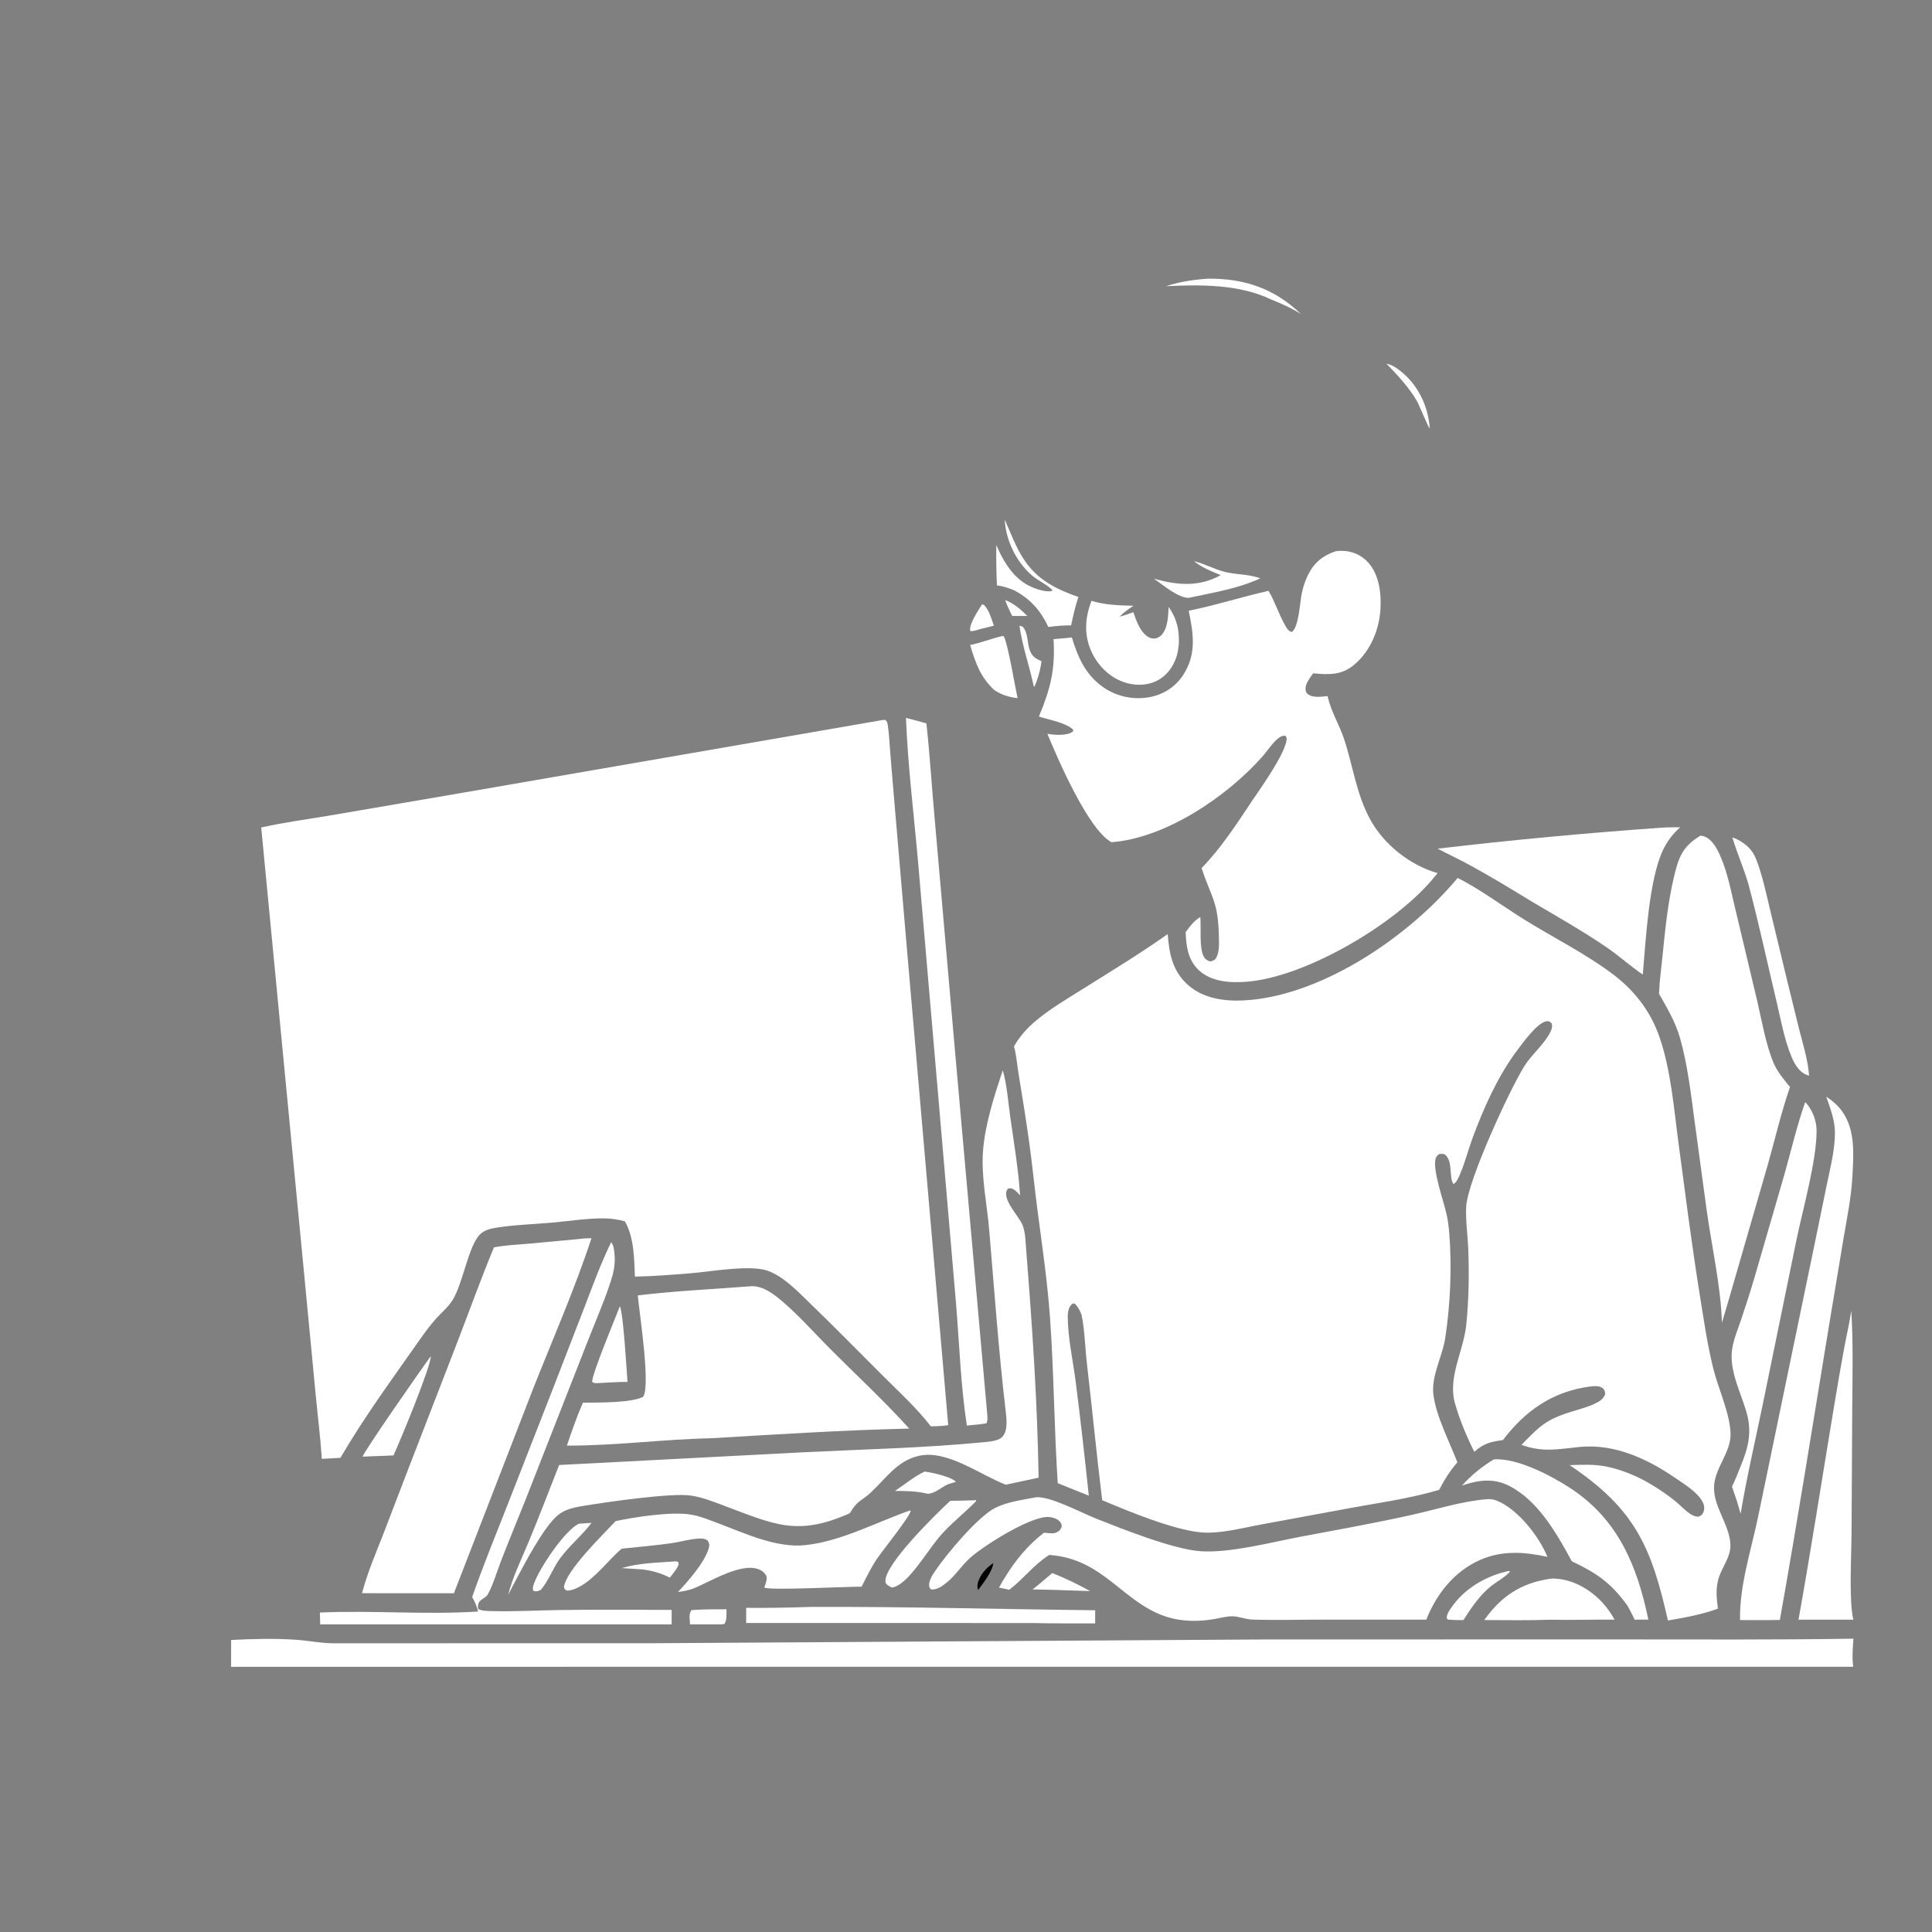 <?xml version="1.0" encoding="utf-8" ?>
<svg xmlns="http://www.w3.org/2000/svg" xmlns:xlink="http://www.w3.org/1999/xlink" width="979" height="979">
	<rect width="100%" height="100%" fill="#808080" stroke="none"/>
	<path fill="rgba(255,255,255,0)" transform="scale(0.956 0.956)" d="M42.328 19.357L631.956 19.444L866.575 19.438C904.814 19.442 943.164 18.707 981.391 19.459L981.297 407.124L981.351 516.973C981.354 537.906 980.623 559.145 981.806 580.034C981.852 580.162 981.896 580.292 981.945 580.42C982.932 582.992 984.591 585.178 985.941 587.562C988.781 592.576 990.875 598.241 991.883 603.919C993.955 615.592 989.864 625.344 986.768 636.333C985.488 640.876 984.654 645.575 983.988 650.243C981.9 664.857 981.508 679.975 981.277 694.718C982.348 711.888 981.901 728.905 981.784 746.093L981.409 813.524C981.351 824.227 979.972 849.001 982.382 858.505C982.568 861.889 982.552 865.192 982.412 868.577C982.069 873.396 981.625 878.684 982.306 883.473C982.42 886.75 982.836 890.514 982.25 893.751C981.053 907.199 981.972 921.477 981.997 935.002L981.989 1004.56L249.659 1004.61L42.364 1004.68C41.536 991.466 41.997 977.971 41.998 964.731L42.183 894.589L42.331 701.488L42.328 19.357Z"/>
	<path fill="rgba(255,255,255,0)" transform="scale(0.956 0.956)" d="M540.214 190.849C537.814 191.714 535.331 192.567 533.034 193.679C529.048 195.609 524.993 198.919 520.623 199.802C519.83 199.061 519.514 198.613 519.402 197.482C519.177 195.215 521.068 192.89 522.563 191.411C531.553 182.52 545.149 178.903 556.179 173.173C563.483 169.379 570.254 164.276 577.254 159.938C596.937 147.74 619.843 138.182 643.314 138.37C664.506 138.54 680.955 145.901 695.67 160.989C693.853 158.075 689.633 153.355 689.578 149.976C689.564 149.131 689.822 149.087 690.331 148.507C692.243 148.548 693.694 149.828 695.146 150.948C704.005 157.78 706.429 166.538 707.863 177.188C719.04 175.781 728.996 177.588 738.912 183.047C751.395 189.919 761.495 201.203 765.479 215.04C768.498 225.527 767.261 234.78 761.974 244.222C766.965 258.147 771.002 271.533 766.682 286.324C765.515 290.321 763.074 295.844 759.291 297.911L758.451 297.635C757.632 293.308 758.181 288.465 757.642 283.989C754.713 304.054 746.707 323.714 738.321 342.049C732.767 354.191 723.492 365.842 722.511 379.534C721.09 399.362 730.809 426.608 743.687 441.625C755.597 441.528 767.433 439.381 779.256 438.137L833.766 432.667C851.196 430.861 868.813 428.682 886.351 428.498C901.792 428.336 921.557 430.119 933.271 441.55C936.877 445.069 939.099 449.16 940.924 453.793C944.853 463.774 946.706 474.768 949.212 485.187L961.519 536.391C963.71 545.772 965.208 556.287 969.52 564.939C972.489 570.897 977.111 575.434 981.806 580.034C981.852 580.162 981.896 580.292 981.945 580.42C982.932 582.992 984.591 585.178 985.941 587.562C988.781 592.576 990.875 598.241 991.883 603.919C993.955 615.592 989.864 625.344 986.768 636.333C985.488 640.876 984.654 645.575 983.988 650.243C981.9 664.857 981.508 679.975 981.277 694.718C982.348 711.888 981.901 728.905 981.784 746.093L981.409 813.524C981.351 824.227 979.972 849.001 982.382 858.505C982.568 861.889 982.552 865.192 982.412 868.577C982.069 873.396 981.625 878.684 982.306 883.473C982.42 886.75 982.836 890.514 982.25 893.751C968.398 894.138 954.599 893.736 940.75 893.71L868.536 893.692L636.079 893.691L281.706 893.691L176.249 893.707C160.9 893.737 145.554 894.145 130.202 893.982C125.798 893.935 118.829 894.244 114.935 892.03C112.993 889.767 112.609 886.924 112.401 884.027C112.014 878.634 111.073 864.99 114.916 860.954C116.293 859.508 118.208 858.936 120.127 858.622C124.944 857.831 130.4 858.382 135.277 858.431L159.484 858.495C159.445 856.828 159.374 855.136 159.442 853.469C159.546 850.944 160.407 848.293 162.366 846.588C166.593 842.908 175.569 844.342 180.844 844.552C189.123 823.751 197.091 802.564 204.706 781.508C197.129 782.59 168.099 785.352 162.988 780.405C160.945 778.427 160.421 772.759 160.066 770.018C158.641 759.012 158.089 747.808 157.025 736.752L149.847 663.02L129.198 452.11C128.726 447.303 127.001 435.11 130.355 431.299C131.055 430.503 132.023 429.785 133.022 429.417C139.843 426.901 160.202 424.634 168.568 423.226L252.938 408.746L407.344 382.04L448.483 374.788C457.983 373.053 467.87 370.652 477.52 370.193C483.426 369.912 493.644 371.488 498.025 375.778C499.501 377.222 499.934 379.187 500.279 381.149C502.041 391.153 502.57 401.452 503.458 411.566L507.53 456.411L513.691 527.142C515.134 543.907 516.763 560.686 517.606 577.493C522.063 566.296 524.442 554.9 531.61 544.884C544.252 527.218 578.991 508.899 597.8 497.343C609.422 490.203 620.593 482.617 632.559 476.013C629.159 467.855 625.483 457.364 618.637 451.546C607.663 452.607 592.046 459.761 581.811 453.705C566.795 444.82 545.461 394.929 540.767 377.597C533.566 376.862 527.647 375.496 521.866 370.82C513.527 364.075 508.46 353.704 507.343 343.121C506.024 330.63 510.388 323.047 518.014 313.64C506.635 297.542 504.906 281.682 506.591 262.442C505.662 265.101 504.773 267.767 504.012 270.48C500.779 282.012 500.472 291.997 507.487 302.24C509.612 305.343 512.187 307.974 514.007 311.296C514.109 311.482 514.206 311.671 514.306 311.859C512.001 311.114 509.844 310.244 507.752 309.007C500.759 304.87 496.191 297.732 494.285 289.956C489.143 268.969 500.506 250.013 510.959 232.798C506.344 236.563 500.476 240.872 497.774 246.318C496.462 248.964 495.848 251.962 494.525 254.617C493.93 255.81 493.482 256.343 492.25 256.804C490.677 255.448 490.425 253.292 490.209 251.3C489.155 241.607 496.909 231.66 504.401 226.268C508.409 223.383 512.925 221.156 516.482 217.683C525.01 209.357 532.602 200.004 540.214 190.849Z"/>
	<path transform="scale(0.956 0.956)" d="M526.487 828.511C526.112 832.901 521.047 839.25 518.451 842.821C518.063 841.661 517.961 840.815 518.19 839.625C519.056 835.107 522.765 830.999 526.487 828.511Z"/>
	<path fill="#ffffff" transform="scale(0.956 0.956)" d="M532.769 318.063C537.533 319.834 540.986 322.974 544.512 326.498L536.526 326.498C535.097 323.721 533.847 320.996 532.769 318.063Z"/>
	<path fill="#ffffff" transform="scale(0.956 0.956)" d="M520.579 320.278L521.599 320.674C524.317 323.441 525.535 328.053 526.795 331.632C524.516 332.277 522.18 332.789 519.88 333.362C518.127 333.869 516.175 334.668 514.339 334.472C514.3 334.327 514.241 334.185 514.223 334.036C513.788 330.524 518.703 323.235 520.579 320.278Z"/>
	<path fill="#ffffff" transform="scale(0.956 0.956)" d="M734.89 192.778C737.922 193.239 741.216 195.661 743.532 197.656C752.246 205.163 757.023 215.815 757.869 227.112C756.798 226.169 752.436 214.981 750.992 212.488C746.935 205.482 740.566 198.55 734.89 192.778Z"/>
	<path fill="#ffffff" transform="scale(0.956 0.956)" d="M540.343 331.639L541.996 332.124C544.98 334.993 544.399 341.021 545.909 344.856C547.205 348.148 548.933 349.051 552.061 350.488C551.623 354.05 550.777 357.224 549.657 360.621L548.371 363.913L547.937 363.726C545.658 353.021 541.896 342.528 540.343 331.639Z"/>
	<path fill="#ffffff" transform="scale(0.956 0.956)" d="M356.455 827.714C357.767 827.595 358.327 827.416 359.538 827.984L359.736 829.163C358.798 831.8 356.745 833.999 355.045 836.194C350.022 833.769 346.014 832.593 340.48 831.858L329.553 831.173C338.338 828.554 347.37 828.341 356.455 827.714Z"/>
	<path fill="#ffffff" transform="scale(0.956 0.956)" d="M557.738 833.788C564.697 836.55 571.268 839.742 577.818 843.351L569.125 843.069C561.85 842.799 554.583 842.566 547.304 842.466C550.884 839.714 554.288 836.704 557.738 833.788Z"/>
	<path fill="#ffffff" transform="scale(0.956 0.956)" d="M368.723 853.297C374.168 852.984 379.617 853.019 385.068 853.005C385.034 855.446 385.383 858.777 383.957 860.828L382.125 861.003L365.712 861.004C365.707 858.456 364.918 855.605 366.516 853.446L368.723 853.297Z"/>
	<path fill="#ffffff" transform="scale(0.956 0.956)" d="M490.057 780.005L490.881 780.125C494.503 780.629 504.21 782.805 506.627 785.368C506.187 785.67 506.42 785.556 505.799 785.733L503.686 786.338C499.442 787.561 496.238 791.569 491.763 791.79C485.96 790.347 480.32 790.274 474.38 790.259C479.654 786.769 484.308 782.77 490.057 780.005Z"/>
	<path fill="#ffffff" transform="scale(0.956 0.956)" d="M640.25 147.71C640.384 147.707 640.518 147.702 640.652 147.702C659.83 147.606 675.726 153.069 689.595 166.479C684.523 163.234 679.164 160.95 673.622 158.66C656.721 150.628 636.356 150.801 618.066 151.698C625.319 149.322 632.658 148.233 640.25 147.71Z"/>
	<path fill="#ffffff" transform="scale(0.956 0.956)" d="M306.8 807.649L313.54 807.188C308.584 813.783 301.978 819.113 296.998 825.833C293.062 831.143 291.02 837.486 286.758 842.599C286.636 842.673 286.519 842.755 286.392 842.82C285.043 843.522 284.042 843.683 282.621 843.172C282.268 841.79 282.488 840.946 282.959 839.603C285.908 831.194 299.293 811.219 306.8 807.649Z"/>
	<path fill="#ffffff" transform="scale(0.956 0.956)" d="M799.988 832.651L800.299 833.16C797.596 836.072 793.769 838.071 790.63 840.519C784.456 845.334 779.865 852.166 775.715 858.701C772.992 858.818 770.258 858.615 767.536 858.489L766.84 857.81C766.824 855.765 767.836 854.23 768.943 852.579C776.012 842.034 787.732 835.158 799.988 832.651Z"/>
	<path fill="#ffffff" transform="scale(0.956 0.956)" d="M632.886 297.464C638.412 298.773 643.36 301.588 648.811 303.027C655.242 304.724 661.648 304.181 668.036 306.542C656.467 311.949 642.869 314.135 630.418 316.83C625.127 317.515 615.959 309.677 611.56 306.687C611.935 306.798 612.31 306.909 612.688 307.013C624.551 310.287 636.018 311.056 647.014 304.844C642.014 302.748 637.149 300.904 632.886 297.464Z"/>
	<path fill="#ffffff" transform="scale(0.956 0.956)" d="M328.597 692.318C330.505 697.436 332.025 725.037 332.604 732.476C327.284 732.476 321.933 732.874 316.619 733.126C315.295 733.15 315.018 733.166 313.871 732.535C313.606 728.618 326.462 697.891 328.597 692.318Z"/>
	<path fill="#ffffff" transform="scale(0.956 0.956)" d="M228.345 718.886C228.516 724.172 211.665 764.822 208.563 771.452L192.212 772.1C192.368 770.075 224.926 723.32 228.345 718.886Z"/>
	<path fill="#ffffff" transform="scale(0.956 0.956)" d="M531.391 337.121L532.12 337.302C534.481 342.423 537.91 363.45 539.379 370.062C534.627 369.478 531.046 368.377 527.043 365.781C519.661 358.907 517.016 351.311 514.236 341.886C520.008 340.743 525.602 338.401 531.391 337.121Z"/>
	<path fill="#ffffff" transform="scale(0.956 0.956)" d="M516.327 795.233L517.303 795.115L517.405 795.648C511.984 801.237 505.828 806.092 500.471 811.755C496.007 816.475 492.402 821.96 488.514 827.15C485.229 831.535 478.606 840.654 472.773 841.498C472.196 841.205 471.82 841.027 471.248 840.677C470.243 840.063 469.413 839.499 469.325 838.225C468.707 829.258 496.512 802.113 503.692 795.507C507.899 795.508 512.12 795.332 516.327 795.233Z"/>
	<path fill="#ffffff" transform="scale(0.956 0.956)" d="M532.557 275.392C534.564 279.887 536.372 284.478 538.474 288.929C545.977 304.819 555.678 310.81 571.628 316.445C569.906 321.301 568.86 326.453 567.733 331.477C563.654 331.475 559.736 331.753 555.701 332.35C551.442 323.505 546.224 317.484 537.511 312.869C534.502 311.642 531.644 310.686 528.413 310.275C528.126 303.119 527.986 296.006 528.073 288.844C531.338 296.609 536.159 304.862 543.494 309.401C546.822 311.46 553.602 314.156 557.6 313.252L557.734 312.646C554.612 309.565 550.213 307.825 546.854 304.894C538.717 297.795 533.296 286.729 532.586 275.934C532.574 275.754 532.567 275.573 532.557 275.392Z"/>
	<path fill="#ffffff" transform="scale(0.956 0.956)" d="M918.275 443.913C921.001 444.786 923.522 446.302 925.705 448.146C928.53 450.534 930.01 453.11 931.279 456.533C934.328 464.756 936.161 473.573 938.212 482.088L947.103 518.991L953.653 545.62C955.733 553.766 958.277 561.759 958.92 570.181C958.002 569.895 957.047 569.56 956.218 569.068C952.967 567.137 950.869 563.249 949.478 559.863C945.619 550.47 943.822 539.908 941.465 530.043C936.676 509.999 932.351 489.722 927.061 469.814C924.698 460.916 920.797 452.668 918.275 443.913Z"/>
	<path fill="#ffffff" transform="scale(0.956 0.956)" d="M822.828 836.687C825.87 836.728 828.848 837.167 831.756 838.07C841.972 841.242 850.813 849.129 855.782 858.504C844.389 858.392 833.031 858.783 821.625 858.533C810.007 858.962 798.341 858.733 786.716 858.708C787.456 857.703 788.205 856.707 788.974 855.725C797.838 844.403 808.607 838.432 822.828 836.687Z"/>
	<path fill="#ffffff" transform="scale(0.956 0.956)" d="M578.551 318.476C585.79 320.712 593.322 320.892 600.829 321.086C598.074 322.819 595.711 324.589 593.385 326.87C595.923 326.21 598.3 325.454 600.742 324.498C601.95 327.983 603.212 331.735 605.471 334.697C606.852 336.507 608.75 338.231 611.12 338.448C612.555 338.579 613.943 338.074 615.036 337.151C619.117 333.706 619.117 326.627 619.457 321.72C623.94 328.137 625.136 334.008 624.831 341.621C624.596 343.633 624.303 345.719 623.727 347.667C622.085 353.222 618.487 358.168 613.258 360.814C607.718 363.616 600.996 363.538 595.245 361.414C587.53 358.565 581.534 352.313 578.275 344.842C574.476 336.133 575.176 327.18 578.551 318.476Z"/>
	<path fill="#ffffff" transform="scale(0.956 0.956)" d="M429.61 851.748C479.941 851.527 530.182 852.986 580.497 853.516L580.497 860.495C569.202 860.518 557.918 860.505 546.625 860.285L395.507 860.253L395.518 852.243C406.896 852.35 418.238 852.137 429.61 851.748Z"/>
	<path fill="#ffffff" transform="scale(0.956 0.956)" d="M791.794 773.574C804.01 772.597 822.306 782.214 832.338 788.783C857.685 805.38 867.756 829.885 873.712 858.461L866.423 858.509C865.335 856.005 864.007 853.622 862.711 851.221C854.026 839.052 846.372 833.851 833.138 827.554C825.209 812.932 815.314 795.396 799.97 787.607C791.446 783.28 783.566 784.54 774.959 787.392C779.74 782.019 785.628 777.257 791.794 773.574Z"/>
	<path fill="#ffffff" transform="scale(0.956 0.956)" d="M953.299 858.507C960.025 821.092 965.8 783.488 972.059 745.991C973.851 735.256 975.647 724.52 977.65 713.822C978.842 707.46 980.351 701.12 981.277 694.718C982.348 711.888 981.901 728.905 981.784 746.093L981.409 813.524C981.351 824.227 979.972 849.001 982.382 858.505L953.299 858.507Z"/>
	<path fill="#ffffff" transform="scale(0.956 0.956)" d="M956.807 584.263C957.345 584.64 957.75 585.131 958.153 585.648C961.133 589.462 962.909 594.67 962.887 599.507C962.816 615.701 955.572 640.915 952.162 657.491L934.148 745.403C930.206 764.407 925.818 783.203 922.624 802.361L920.569 795.401L918.031 787.963C919.69 784.746 920.973 781.219 922.355 777.872C926.578 767.651 928.892 759.418 925.702 748.45C923.954 742.444 921.438 736.665 919.73 730.646C918.349 725.777 917.37 720.579 918.059 715.513C918.813 709.966 921.189 704.549 922.959 699.256C925.42 691.894 927.817 684.504 929.999 677.055L945.877 622.363C949.43 609.666 952.463 596.717 956.807 584.263Z"/>
	<path fill="#ffffff" transform="scale(0.956 0.956)" d="M323.933 658.439C325.332 659.837 325.65 663.559 325.786 665.542C326.125 670.493 325.168 674.769 323.645 679.44C319.855 691.063 314.721 702.484 310.34 713.909L278.674 794.678C274.344 805.443 269.925 816.182 265.715 826.995C263.422 832.882 261.589 839.492 258.593 845.041C257.554 846.966 255.095 847.412 253.969 849.178C253.243 850.316 253.288 851.515 253.411 852.793C255.336 853.989 258.604 853.897 260.849 853.96C272.742 854.297 284.791 853.55 296.698 853.394C316.46 853.136 336.239 853.258 356.003 853.33L356.009 861.003L272.75 861L169.725 861.005L169.554 854.732C197.468 853.477 225.556 855.991 253.436 854.192C252.676 851.395 251.773 849.02 250.254 846.54C256.141 829.772 262.821 813.361 269.337 796.828L292.803 736.797L309.682 693.179C314.172 681.485 318.445 669.713 323.933 658.439Z"/>
	<path fill="#ffffff" transform="scale(0.956 0.956)" d="M482.474 800.575L482.655 800.965C482.242 803.942 467.731 821.952 464.973 826.035C461.77 830.776 459.266 835.924 456.692 841.022C449.589 840.914 408.284 843.109 405.117 841.505C405.566 840.044 406.677 837.375 406.351 835.879C406.097 834.71 404.912 833.41 403.956 832.758C394.844 826.549 376.194 838.684 367.29 842.069C364.709 843.051 362.054 843.442 359.339 843.852C364.838 837.979 372.984 828.801 375.532 821.172C376.142 819.345 376.061 818.265 375.163 816.576C373.605 815.556 372.405 815.43 370.603 815.505C365.744 815.708 360.876 817.254 356.056 817.946C347.291 819.204 338.4 819.94 329.592 820.869C327.377 822.653 325.444 824.667 323.469 826.707C318.017 832.415 308.913 842.717 300.634 843.12C299.366 842.529 299.405 842.631 298.92 841.327C299.758 832.694 319.674 813.377 326.325 806.272C336.428 804.068 355.571 801.23 365.579 802.72C370.964 803.521 376.05 805.669 381.111 807.581C395.108 812.87 411.608 820.611 426.834 819.004C445.857 816.996 464.545 806.811 482.474 800.575Z"/>
	<path fill="#ffffff" transform="scale(0.956 0.956)" d="M480.205 380.539C483.846 381.416 487.44 382.408 491.039 383.444C492.829 399.681 493.809 416.074 495.283 432.35L506.255 557.73L523.239 749.116C523.382 750.905 523.666 752.749 522.874 754.42C519.441 755.022 515.957 755.287 512.489 755.619C509.25 734.698 508.536 712.908 506.817 691.804L497.821 586.883L486.602 456.623C484.369 431.315 481.205 405.924 480.205 380.539Z"/>
	<path fill="#ffffff" transform="scale(0.956 0.956)" d="M880.804 438.701C884.027 438.468 887.314 438.54 890.547 438.497C886.578 442.145 883.556 446.02 881.293 450.943C873.95 466.919 872.351 498.415 870.764 516.585C864.201 512.144 858.259 506.695 851.671 502.19C838.78 493.376 825.053 485.657 811.624 477.702C800.825 471.092 790.037 464.526 778.913 458.468C773.355 455.441 767.628 452.792 762.036 449.838C801.477 445.184 841.191 441.52 880.804 438.701Z"/>
	<path fill="#ffffff" transform="scale(0.956 0.956)" d="M968.017 581.293C971.462 583.557 974.271 585.986 976.645 589.382C983.562 599.276 982.469 612.332 981.841 623.871C981.247 634.763 978.968 645.768 977.152 656.506L969.326 703.502C960.82 755.235 952.636 807.043 943.415 858.654C939.697 858.743 935.969 858.715 932.25 858.743L922.293 858.713C922.034 839.951 928.187 821.807 931.979 803.552L961.911 659.054L968.278 628.013C970.126 619.119 972.602 609.58 972.609 600.478C972.614 593.65 970.149 587.661 968.017 581.293Z"/>
	<path fill="#ffffff" transform="scale(0.956 0.956)" d="M901.245 442.97C901.498 442.992 901.752 443.001 902.003 443.036C905.968 443.587 908.727 447.482 910.435 450.776C915.152 459.871 917.125 470.64 919.502 480.553L931.415 530.574C933.944 541.331 935.865 553.345 940.141 563.537C942.095 568.194 945.634 572.291 948.795 576.163C944.139 589.528 940.916 603.632 937.053 617.251L916.561 688.113L912.714 701.101C912.116 681.677 907.281 660.618 904.593 641.249L898.107 593.433C896.166 578.987 894.493 564.436 890.542 550.365C888.14 541.81 883.747 534.415 879.379 526.755C879.583 520.273 880.518 513.705 881.164 507.245C882.596 492.933 884.032 478.469 887.363 464.451C889.798 454.205 891.966 448.65 901.245 442.97Z"/>
	<path fill="#ffffff" transform="scale(0.956 0.956)" d="M398.34 681.753C398.671 681.75 399.002 681.728 399.332 681.746C403.38 681.961 407.34 684.107 410.53 686.479C420.516 693.908 431.528 706.466 440.553 715.49C454.336 729.271 468.865 742.771 481.927 757.22C447.03 758.028 411.94 760.273 377.093 762.333C351.562 762.867 326.019 766.336 300.484 766.241C303.053 758.543 305.749 750.955 308.955 743.495C316.443 743.396 334.791 743.715 340.948 740.327C344.868 734.283 338.934 696.138 338.051 686.634C357.978 684.219 378.311 683.321 398.34 681.753Z"/>
	<path fill="#ffffff" transform="scale(0.956 0.956)" d="M531.534 567.306C533.748 575.036 534.399 584.297 535.525 592.301C537.445 605.947 539.814 619.853 540.687 633.597C539.747 632.541 538.669 631.315 537.469 630.558C536.324 629.835 535.63 629.729 534.338 629.982C530.055 634.668 540.051 644.579 541.921 649.129C543.589 653.185 543.607 658.47 543.951 662.801C547.143 702.911 549.866 742.979 550.516 783.226C544.704 784.5 538.893 785.769 533.062 786.952C519.419 781.726 501.946 768.203 486.916 771.699C475.549 774.343 469.678 783.489 461.761 790.931C456.235 796.125 454.816 794.751 450.398 802.118C422.813 814.37 410.75 808.2 384.292 798.289C378.422 796.09 372.466 793.638 366.228 792.722C355.75 791.183 322.096 796.124 310.421 797.989C298.515 799.891 295.749 801.508 288.623 811.351C281.288 822.174 275.411 833.808 269.323 845.353C271.926 835.329 276.579 826.09 280.514 816.554C285.985 803.292 291.13 789.884 296.365 776.527L425.833 769.781C457.015 768.226 488.587 767.551 519.652 764.602C522.532 764.329 527.242 764.072 529.804 762.712C534.732 760.095 533.53 751.895 532.997 747.353C529.284 715.686 527.034 683.717 524.327 651.944C523.169 638.351 520.029 623.76 521.046 610.162C522.111 595.926 527.02 580.792 531.534 567.306Z"/>
	<path fill="#ffffff" transform="scale(0.956 0.956)" d="M307.335 656.701C309.298 656.356 311.51 656.426 313.512 656.314C304.685 683.183 293.144 709.419 282.731 735.72L240.597 844.505L199.75 844.5L191.903 844.449C194.734 833.622 199.203 823.276 203.272 812.875L216.953 777.217L243.186 709.39C249.378 693.275 255.194 677.11 261.819 661.157C268.017 659.981 274.483 659.705 280.768 659.167L307.335 656.701Z"/>
	<path fill="#ffffff" transform="scale(0.956 0.956)" d="M549.176 793.627C556.288 792.838 573.841 802.132 581.266 805.05C595.009 810.452 622.135 821.344 636.545 822.243C652.269 823.225 673.735 817.491 689.551 814.505C709.62 810.716 729.833 807.154 749.751 802.638C762.187 799.818 775.377 795.647 788.091 794.657C790.241 794.49 791.697 794.726 793.673 795.544C804.597 800.066 815.876 814.48 820.21 825.21C808.085 822.554 796.216 821.698 784.587 826.816C770.86 832.857 761.414 844.842 755.999 858.501L702.75 858.499C689.737 858.435 676.689 858.892 663.678 858.453C660.11 858.333 656.798 856.759 653.278 856.713C650.19 856.674 646.776 857.626 643.725 858.163C635.834 859.55 627.399 859.586 619.647 857.373C595.553 850.494 585.332 826.091 556.148 824.213C548.033 829.263 542.533 836.905 534.968 842.649L529.508 841.489C535.778 830.178 543.068 820.364 553.393 812.412C555.21 812.552 558.066 813.082 559.729 812.375C561.359 811.681 562.193 810.823 562.779 809.126C562.616 807.984 562.582 807.507 561.821 806.584C560.527 805.016 558.049 804.271 556.099 804.091C546.804 803.233 521.405 819.295 514.281 825.67C509.875 829.612 506.743 834.678 502.251 838.451C499.888 840.436 496.872 842.767 493.632 842.501C493.054 841.976 492.75 841.894 492.586 841.083C491.98 838.09 494.217 834.861 495.819 832.49C501.752 823.71 518.293 803.944 527.455 799.298C533.957 796 542.091 795.031 549.176 793.627Z"/>
	<path fill="#ffffff" transform="scale(0.956 0.956)" d="M122.506 869.275C134.036 868.673 145.663 868.376 157.191 869.178C163.717 869.633 170.092 871.003 176.665 871.021L346.25 870.989L669.995 868.999L858.805 868.98C900.026 868.987 941.193 869.232 982.412 868.577C982.069 873.396 981.625 878.684 982.306 883.473L122.497 883.493L122.506 869.275Z"/>
	<path fill="#ffffff" transform="scale(0.956 0.956)" d="M708.168 292.131C709.195 292.053 710.224 291.982 711.254 291.982C716.528 291.983 721.445 294.066 725.034 297.952C731.003 304.415 732.21 314.348 731.717 322.782C731.071 333.811 726.489 344.947 717.952 352.213C711.146 358.007 704.367 357.646 696.014 356.9C694.512 359.136 692.061 362.061 692.002 364.858C691.977 366.035 692.172 367.05 693.105 367.828C695.771 370.048 700.409 369.282 703.652 368.973C705.79 377.952 709.655 383.42 712.382 391.581C717.234 406.102 718.894 421.13 726.525 434.801C733.799 447.833 747.573 458.736 761.998 462.795C760.986 464.038 759.967 465.275 758.929 466.496C738.55 490.48 691.652 518.028 660.633 520.387C652.181 521.03 642.263 520.445 635.651 514.453C629.691 509.052 628.749 501.645 628.451 494.084C630.745 490.911 632.844 488.154 636.233 486.035C636.708 491.557 635.594 502.298 637.987 506.932C638.725 508.362 640.083 509.311 641.62 509.608C643.118 509.203 643.954 508.987 644.753 507.502C646.41 504.425 646.149 499.922 646.078 496.519C645.682 477.694 642.267 476.336 636.892 460.159C647.276 449.47 655.545 436.696 663.762 424.335C668.323 417.641 681.244 399.482 681.967 392.019C682.075 390.9 681.895 390.774 681.223 389.958C681.006 389.955 680.789 389.937 680.573 389.95C676.721 390.174 671.98 397.8 669.423 400.705C650.539 422.157 617.81 444.307 589.072 446.417C576.706 439.445 560.828 402.665 555.169 388.959C557.495 389.351 560.032 389.604 562.395 389.481C564.421 389.375 567.44 389.053 568.883 387.516L568.646 386.548C564.241 382.843 556.111 381.565 550.671 379.803C556.846 364.955 559.402 354.854 558.425 338.768C561.668 338.563 564.901 338.2 568.133 337.873C571.353 348.45 575.394 357.703 584.758 364.252C591.884 369.236 600.867 371.127 609.409 369.508C616.607 368.144 622.931 364.155 627.002 358.005C634.338 346.921 632.63 335.939 630.073 323.719C644.343 320.861 658.18 316.359 672.37 313.165C675.755 318.822 677.686 325.16 680.866 330.899C681.85 332.675 682.648 334.411 684.672 334.982C688.466 332.726 689.047 318.788 690.031 314.364C690.802 310.895 691.9 307.441 693.54 304.279C696.824 297.941 701.473 294.315 708.168 292.131Z"/>
	<path fill="rgba(255,255,255,0)" transform="scale(0.956 0.956)" d="M582.557 403.682C587.164 403.36 591.968 402.991 596.507 404.071C598.828 404.623 602.045 405.491 603.39 407.578L602.718 408.229C600.352 409.07 598.078 408.702 595.625 408.507C590.48 408.155 576.558 410.032 572.921 407.446L573.098 406.593C576.207 404.464 578.909 404.13 582.557 403.682Z"/>
	<path fill="rgba(255,255,255,0)" transform="scale(0.956 0.956)" d="M708.618 301.029C709.995 300.952 711.596 300.925 712.95 301.246C714.122 301.525 714.774 301.848 715.442 302.868C713.594 305.837 708.086 306.871 705.666 309.997C702.95 313.505 702.786 319.021 703.242 323.25C703.838 328.772 705.343 333.989 709.795 337.571C712.221 336.478 714.76 335.033 717.492 335.392L717.976 336.222C717.589 338.077 716.435 339.412 715.341 340.916C712.879 343.421 706.752 349.201 703.134 349.048C701.947 348.999 701.17 348.4 700.459 347.508C698.408 344.929 697.163 317.783 698.124 313.833C699.607 307.738 703.388 304.08 708.618 301.029Z"/>
	<path fill="#ffffff" transform="scale(0.956 0.956)" d="M467.828 381.645L469.252 381.558C470.113 382.381 470.356 382.99 470.543 384.18C471.322 389.112 471.47 394.359 471.902 399.35L474.422 429.303L480.846 504.475L502.603 755.403C499.543 755.901 496.507 755.964 493.415 756.048C485.533 745.899 476.138 737.417 467.086 728.348C454.214 715.451 441.416 702.457 428.309 689.798C422.123 683.824 415.334 676.736 407.129 673.64C397.981 670.189 376.533 674.048 366.38 674.87C356.459 675.673 346.496 676.489 336.541 676.668C336.185 667.144 336.073 655.826 331.24 647.382C327.732 646.424 324.348 645.871 320.708 645.809C311.425 645.652 302.1 647.217 292.861 648.038C282.881 648.925 272.508 649.196 262.636 650.805C259.68 651.286 256.589 652.141 254.412 654.313C248.171 660.542 245.443 680.468 239.707 689.408C237.521 692.815 234.049 695.727 231.316 698.74C228.415 701.939 225.898 705.343 223.387 708.847C208.693 729.793 193.341 750.639 180.429 772.729L170.583 773.269C169.849 761.964 168.425 750.673 167.336 739.395L161.079 673.915L138.457 438.616C150.482 435.881 163.015 434.286 175.181 432.2L246.524 419.973L467.828 381.645Z"/>
	<path fill="rgba(255,255,255,0)" transform="scale(0.956 0.956)" d="M395.764 455.636C397.047 455.47 398.335 455.889 399.503 456.412C400.853 457.017 401.15 457.414 401.731 458.751C401.648 459.486 401.724 460.109 401.254 460.719C400.299 461.956 398.737 462.514 397.267 462.879C392.054 464.175 386.255 464.278 380.901 465.279C374.157 466.539 367.44 468.072 360.672 469.184C341.841 472.281 322.8 474.563 303.901 477.24L243.541 485.952C230.769 487.84 218.022 490.11 205.165 491.335C203.769 491.139 202.239 490.983 200.932 490.424C199.554 489.836 198.827 488.797 198.323 487.42C198.438 486.698 198.396 486.269 198.879 485.671C200.603 483.537 203.865 482.544 206.423 481.905C211.828 480.554 217.771 480.164 223.312 479.444L249.031 475.84L351.682 461.263C366.442 459.246 381.081 458.355 395.764 455.636Z"/>
	<path fill="rgba(255,255,255,0)" transform="scale(0.956 0.956)" d="M352.657 523.189C353.345 523.059 354.073 523.004 354.771 522.983C356.792 522.921 358.86 523.589 360.275 525.075C361.984 526.87 362.655 529.991 363.037 532.357C364.363 540.578 364.69 549.211 365.451 557.514L369.851 604.707C370.406 610.742 372.826 625.588 372.347 630.874C372.153 633.004 371.616 635.667 369.779 636.999C369.096 637.495 368.947 637.311 368.186 637.217C366.534 635.87 365.984 633.664 365.616 631.647C364.035 622.976 363.9 612.378 363.041 603.466C360.683 578.991 358.761 554.395 355.966 529.97C342.973 530.043 330.077 532.698 317.217 534.346L249.206 542.817C245.218 543.295 241.27 543.894 237.309 544.56C237.271 556.462 238.527 568.187 239.635 580.022L242.695 613.695C243.464 621.732 245.725 630.933 244.766 638.891C244.488 641.194 244.154 641.915 242.342 643.288C241.585 643.386 241.611 643.531 241.056 643.216C239.311 642.226 238.616 639.455 238.203 637.656C236.066 628.356 235.81 611.486 234.9 601.082C233.422 584.195 230.356 564.369 230.22 547.729C230.202 545.467 230.19 542.295 231.659 540.436C233.132 538.57 235.572 537.893 237.794 537.423C249.263 534.997 261.752 534.545 273.432 533.061L352.657 523.189Z"/>
	<path fill="#ffffff" transform="scale(0.956 0.956)" d="M772.608 465.362C784.137 471.017 797.489 480.988 808.864 487.99C824.002 497.31 841.527 506.13 855.496 516.835C866.739 525.451 875.015 536.329 879.641 549.779C885.725 567.466 887.223 587.485 889.699 605.961C893.251 632.463 896.582 659.008 900.826 685.41C902.959 698.679 904.864 712.213 908.089 725.258C910.687 735.767 917.112 749.579 917.287 760.031C917.449 769.751 909.396 777.537 908.584 787.126C907.648 798.182 916.597 807.563 917.201 818.451C917.595 825.552 912.195 831.088 910.605 837.777C909.412 842.795 909.91 847.616 910.597 852.657C902.051 855.81 893.021 857.401 884.078 858.939C875.294 819.792 866.544 799.768 831.997 776.602C838.496 776.37 844.939 776.049 851.356 777.332C859.437 778.949 867.497 782.284 874.585 786.457C879.458 789.326 884.278 792.593 888.619 796.222C891.253 798.424 893.666 801.157 896.653 802.891C897.885 803.606 898.863 803.852 900.272 803.924C901.617 803.365 902.32 802.991 902.891 801.525C903.587 799.738 903.394 797.901 902.531 796.21C899.804 790.871 892.466 786.453 887.536 783.089C872.95 773.137 855.636 765.202 837.523 766.936C825.587 768.079 818.217 770.001 806.477 765.877C816.108 755.82 819.583 752.382 833.171 748.185C837.17 746.95 841.376 745.9 845.165 744.098C847.647 742.916 849.856 741.667 850.836 738.995C850.733 737.729 850.621 736.773 849.6 735.888C847.865 734.385 844.883 734.66 842.79 734.935C822.944 737.545 808.406 747.788 796.636 763.307C790.157 764.213 786.396 765.047 781.475 769.546C777.443 761.629 773.729 752.573 771.256 744.049C767.205 730.089 775.804 716.055 777.207 702.124C778.543 688.855 778.778 675.106 778.241 661.781C777.947 654.489 776.789 646.812 777.162 639.56C777.848 626.195 799.704 578.492 807.924 565.211C811.828 558.903 818.085 554.008 821.528 547.479C822.385 545.854 823.041 544.27 822.462 542.435C821.567 541.648 821.23 541.174 819.938 541.291C814.775 541.756 806.23 554.028 803.08 558.23C793.353 571.661 786.082 588.11 780.391 603.612C778.142 609.739 776.526 616.174 773.989 622.181C773.265 623.895 772.107 626.699 770.453 627.578C767.983 624.721 770.15 615.83 766.269 612.315C765.212 611.358 764.305 611.616 762.998 611.673C761.962 612.356 761.611 612.553 761.106 613.738C758.856 619.021 765.378 637.265 766.75 643.565C767.491 646.964 767.931 650.427 768.204 653.893C769.617 671.82 768.76 691.408 766.057 709.194C764.546 719.136 758.508 729.272 759.801 739.418C761.239 750.697 768.337 764.306 772.482 775.092C768.591 779.649 765.559 784.326 762.851 789.662C746.547 794.587 728.95 796.793 712.215 799.986L669.528 807.857C659.212 809.703 646.735 813.198 636.318 812.215C621.813 810.846 597.919 800.97 584.211 795.178C581.258 771.055 578.929 746.811 576.108 722.662C575.173 714.659 574.967 705.072 573.365 697.388C572.978 695.531 571.404 692.673 570.02 691.361C569.399 690.772 569.538 690.974 568.553 690.988C568.054 691.363 567.947 691.403 567.509 691.96C566.406 693.362 565.95 695.69 565.952 697.427C565.965 708.96 568.686 720.818 570.155 732.247C572.745 752.398 574.977 772.58 577.128 792.781L560.658 786.172C558.725 756.835 558.663 727.457 556.537 698.115C555.152 678.998 552.4 660.278 549.897 641.315C548.356 629.647 547.253 617.933 545.636 606.272C543.931 593.976 541.978 581.739 539.942 569.495C539.127 564.593 538.791 559.417 537.472 554.641C540.257 549.737 543.882 545.523 548.137 541.839C556.155 534.897 565.672 529.423 574.633 523.779C589.566 514.373 604.539 505.328 618.953 495.111C619.703 505.672 621.631 515.18 630.066 522.391C639.075 530.092 651.514 531.05 662.842 530.014C702.739 526.365 747.493 495.664 772.608 465.362Z"/>
	<path fill="rgba(255,255,255,0)" transform="scale(0.956 0.956)" d="M853.239 523.518C853.42 523.51 853.6 523.491 853.78 523.493C855.164 523.505 856.574 524.089 857.388 525.264C858.12 526.32 857.875 526.869 857.558 527.97C854.592 531.273 837.973 536.406 832.432 538.936C832.282 538.959 832.134 538.995 831.983 539.004C830.441 539.101 828.726 538.696 827.576 537.652C827.348 536.467 827.315 536.042 827.927 534.898C831.07 529.021 847.033 525.336 853.239 523.518Z"/>
	<path fill="rgba(255,255,255,0)" transform="scale(0.956 0.956)" d="M771.739 475.426C773.74 476.061 774.888 476.573 775.917 478.492C775.923 479.268 775.901 479.952 775.584 480.677C771.936 489.004 733.895 520.189 724.343 526.675C718.343 530.749 711.933 534.396 705.12 536.906C703.663 537.017 702.954 536.803 701.632 536.29C700.697 535.248 700.671 535.312 700.669 533.921C703.799 528.005 718.216 521.902 724.047 517.338C733.153 510.211 742.294 502.661 750.771 494.794C757.733 488.333 764.162 481.178 771.739 475.426Z"/>
	<path fill="rgba(255,255,255,0)" transform="scale(0.956 0.956)" d="M610.573 506.604C616.815 509.047 618.807 523.058 622.258 528.838C633.687 547.979 658.3 546.566 676.918 541.251C681.793 539.86 688.986 535.656 693.941 536.87C694.998 537.733 694.97 537.698 695.198 539.045C694.708 540.675 693.647 541.51 692.449 542.631C683.572 548.016 670.021 550.753 659.768 551.582C646.344 552.668 632.92 550.523 622.455 541.382C615.341 535.168 608.572 523.231 608.054 513.722C607.879 510.524 608.488 508.983 610.573 506.604Z"/>
</svg>
